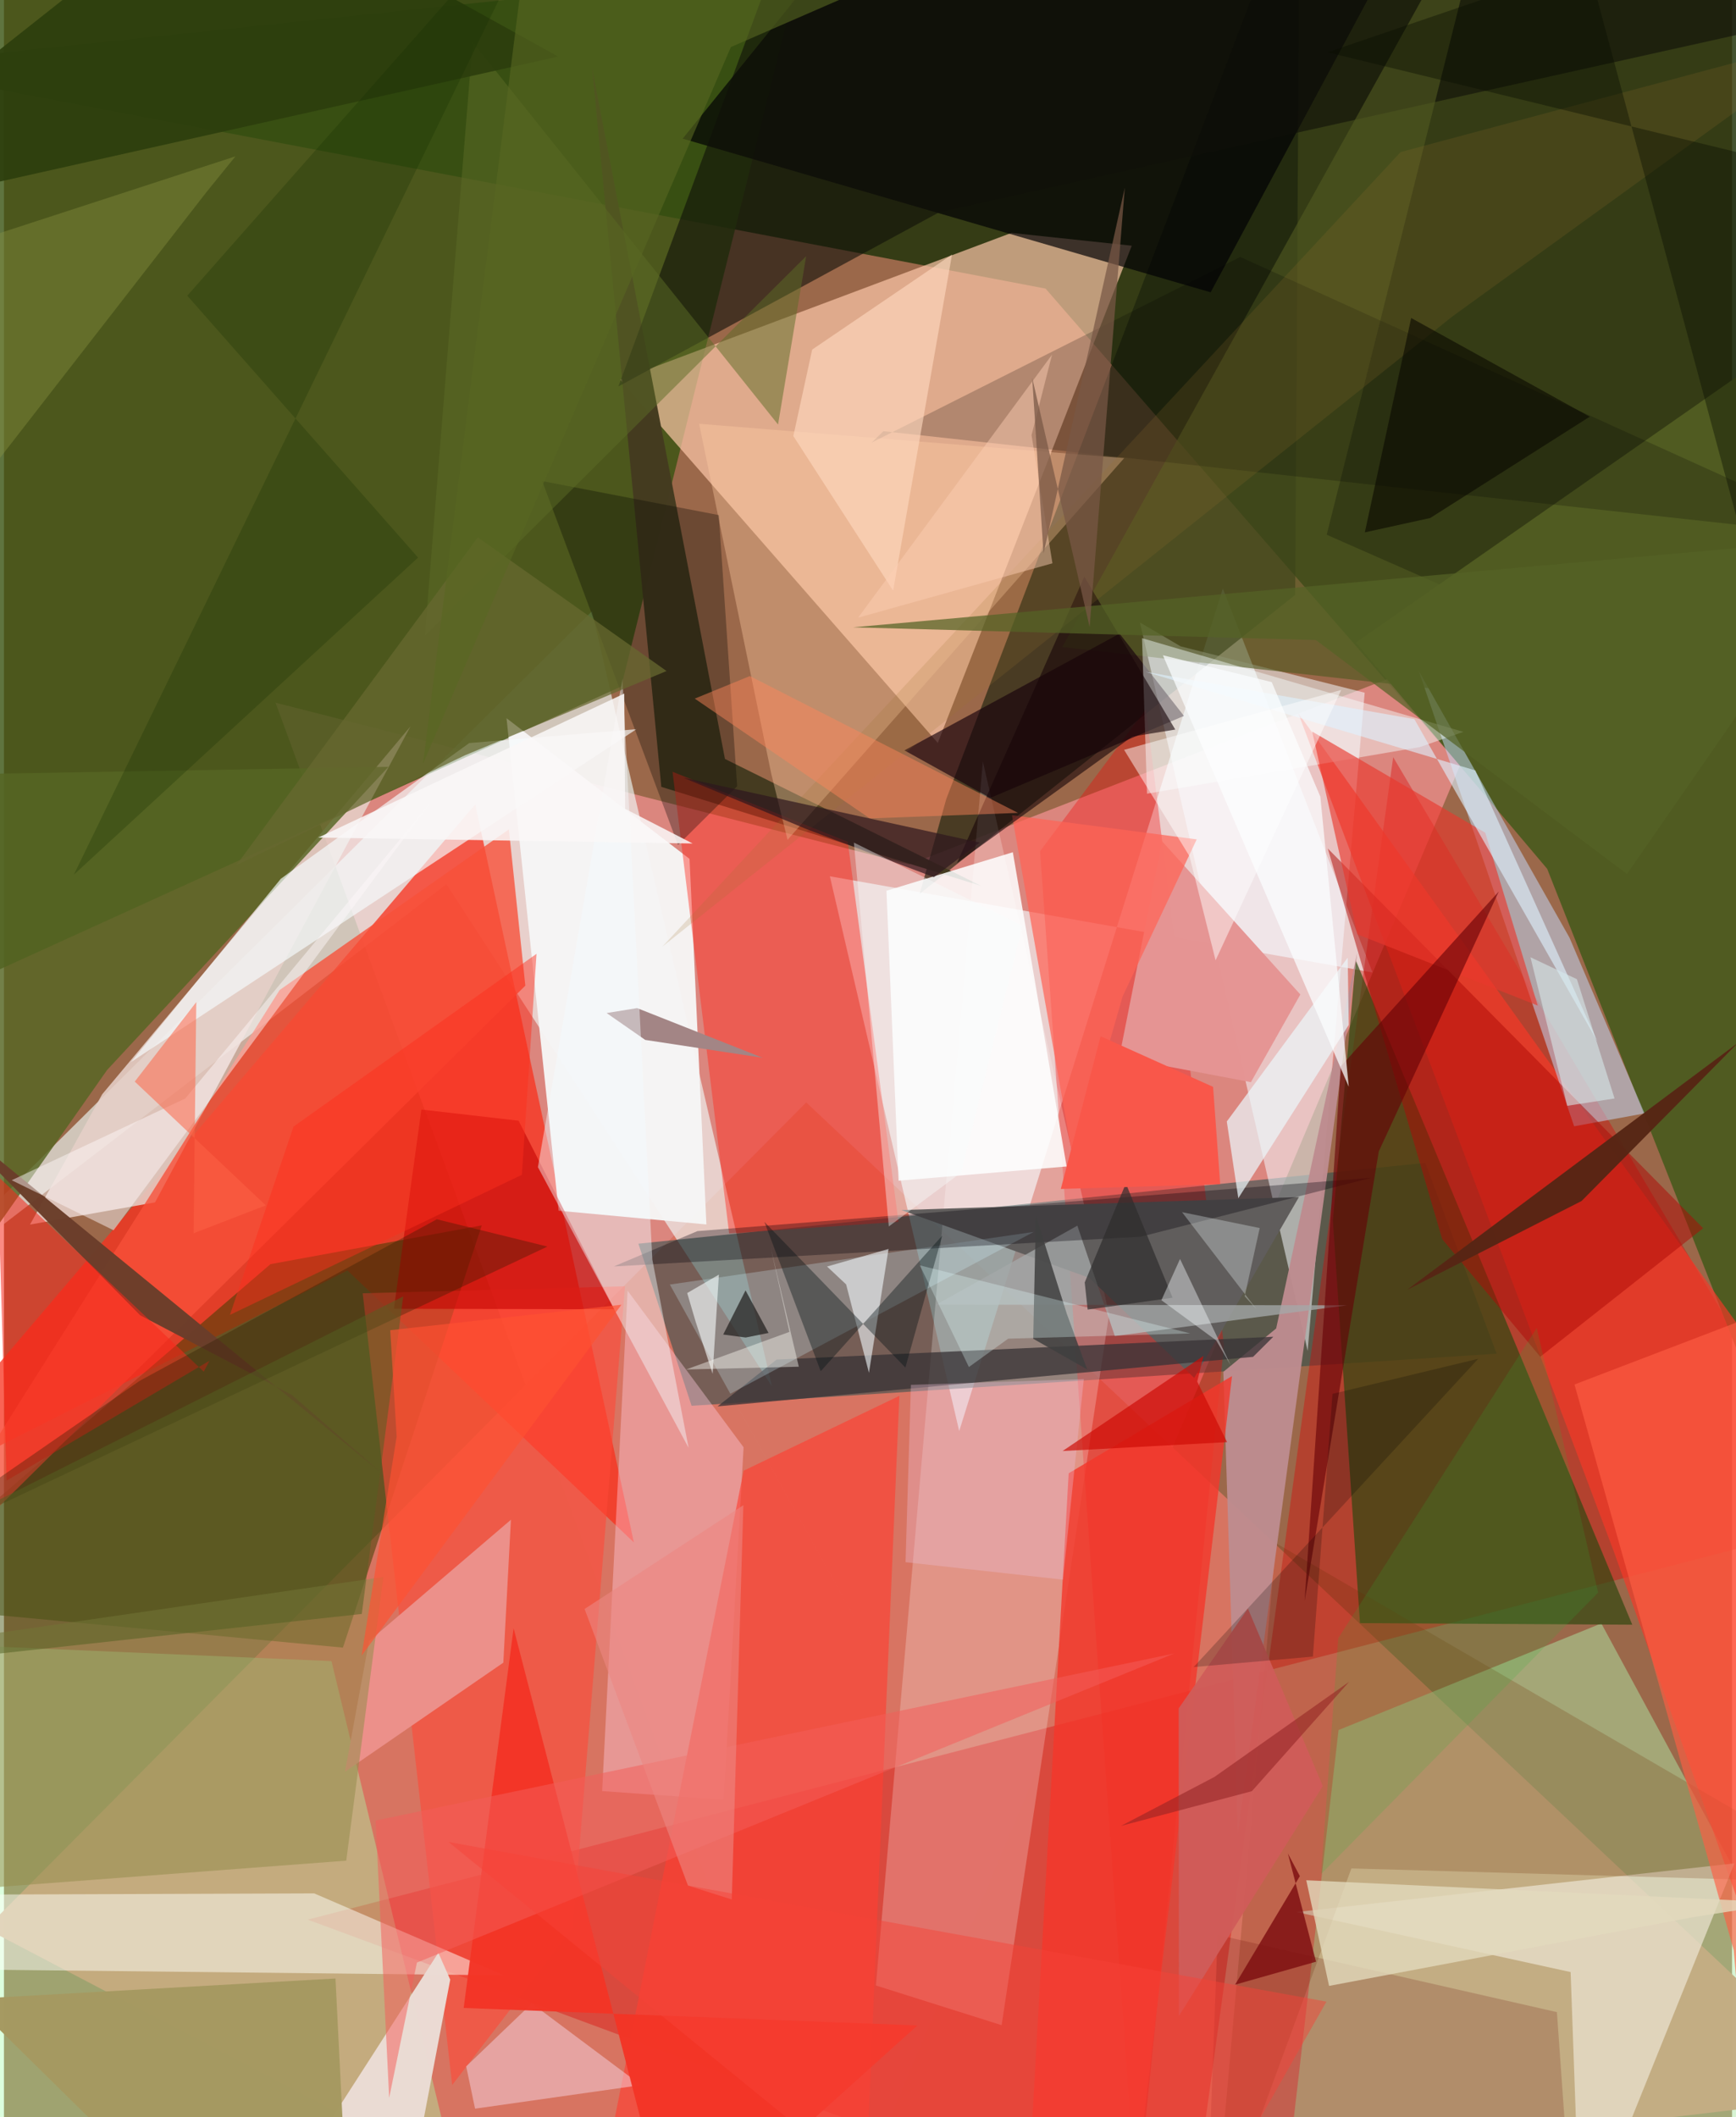 <svg xmlns="http://www.w3.org/2000/svg" width="228" height="278" viewBox="0 0 836 1024"><path fill="#9b684a" d="M0 0h836v1024H0z"/><path fill="#24350c" fill-opacity=".851" d="M-62 31.923l565.906 107.66L898 593.32 832.88-62z"/><path fill="#ff979c" fill-opacity=".643" d="M403.864 1083.331l328.445-779.356-294.281 114.126-306.643-78.238z"/><path fill="#d87462" fill-opacity=".984" d="M283.84 1086L898 1013.224 388.11 533.2-8.724 932.77z"/><path fill="#f1fdfb" fill-opacity=".624" d="M284.444 295.657l87.082 374.87-157.483-242.84L-62 639.591z"/><path fill="#395312" fill-opacity=".808" d="M396.74-62l-98.106 394.015L-62 496.115-22.28 1.627z"/><path fill="#ffc9aa" fill-opacity=".682" d="M545.61 118.834l-93.844 240.49-153.632-175.656 189.252-71.02z"/><path fill="#f2f9fb" fill-opacity=".639" d="M399.539 423.822l262.554 46.532-72.447-185.679-127.526 407.48z"/><path fill="#f8321e" fill-opacity=".757" d="M228.007 389.046L-62 729.42l228.16-114.93 138.58 131.53z"/><path fill="#2b4f4d" fill-opacity=".565" d="M332.654 679.936l-25.717-78.402 380.686-39.108 34.52 92.319z"/><path fill="#dc0000" fill-opacity=".369" d="M147 928.469L890.922 735.43 672.067 366.218 572.927 1086z"/><path fill="#afe7a6" fill-opacity=".494" d="M618.183 1074.867L898 1016.802 772.758 785.187 645.634 836.76z"/><path fill="#19210c" fill-opacity=".627" d="M624.668 287.757l-181.65 144.522 12.867-45.876L626.838-62z"/><path fill="#a7ffac" fill-opacity=".392" d="M158.446 803.414L-62 793.921V1086l278.619-41.14z"/><path fill="#30480f" fill-opacity=".69" d="M653.94 464.407l-11.038 125.921 13.102 194.725 131.734.762z"/><path fill="#383e00" fill-opacity=".522" d="M128.918 611.426l102.261-18.76-67.197 204.225L-62 775.643z"/><path fill="#f6faff" fill-opacity=".529" d="M658.284 335.028L630.69 653.385l-81.135-352.302 19.72 11.557z"/><path fill="#e5d0c8" fill-opacity=".871" d="M196.68 351.306L47.513 529.276l-34.902 63.002 60.464-10.72z"/><path fill="#f6f5f5" fill-opacity=".969" d="M339.82 592.223l-71.488-6.637L243.13 347.37l88.535 68.038z"/><path fill="#f70100" fill-opacity=".325" d="M590.205 650.754l-42.232 417.41-46.73-656.463 51.237-68.756z"/><path fill="#505b21" d="M654.024 310.777l213.97-149.243L898 804.124 746.576 420.231z"/><path fill="#000003" fill-opacity=".686" d="M432.662-62l243.21 31.784-92.109 171.601-255.418-74.324z"/><path fill="#443b20" fill-opacity=".988" d="M348.803 367.084l124.003 61.423-154.795-47.934-33.504-347.838z"/><path fill="#f93727" fill-opacity=".655" d="M898 723.074L626.133 344.899l153.015 406.44L898 1086z"/><path fill="#c4defe" fill-opacity=".506" d="M793.67 538.52l-36.324-85.038-72.841-128.844 75.105 220.107z"/><path fill="#ff4937" fill-opacity=".584" d="M216.828 1008.475l-43.273-382.961 126.904-3.385-25.194 310.374z"/><path fill="#ece4d1" fill-opacity=".706" d="M837.166 901.239L762.658 1086l-4.75-132.18-132.648-29.03z"/><path fill="#fff" fill-opacity=".227" d="M473.568 368.294l61.077 267.37-51.993 343.85-60.836-19.208z"/><path fill="#ff291d" fill-opacity=".435" d="M432.744 590.964L408.21 407.162l-84.771-33.884 27.386 223.291z"/><path fill="#fffff9" fill-opacity=".494" d="M150.08 915.763l-212.08.762v35.552l304.043 3.339z"/><path fill="#ffcce0" fill-opacity=".404" d="M357.813 700.008l-9.634 170.45-58.79-4.17 12.307-242.04z"/><path fill="#ff3e31" fill-opacity=".62" d="M357.835 711.321L283.238 1086l133.766-31.08 16.166-379.802z"/><path fill="#566623" fill-opacity=".827" d="M186 370.888l-245.46 4.294L-62 676.8 49.914 517.501z"/><path fill="#fdfeff" fill-opacity=".859" d="M432.792 571.066l81.294-6.89-26.015-151.98-61.146 18.632z"/><path fill="#605d5c" fill-opacity=".992" d="M626.476 578.975l-50.658 87.478-50.776-48.414-90.915-32.776z"/><path fill="#f6fcfd" fill-opacity=".659" d="M305.977 352.68L61.47 513.679l72.479-88.663 91.14-65.62z"/><path fill="#0f1009" fill-opacity=".6" d="M387.153-56.82l-89.899 243.713 155.192-84.23L898 3.614z"/><path fill="#6b2c00" fill-opacity=".216" d="M585.073 1086l30.26-339.636L898 910.734l-246.157-7.042z"/><path fill="#ffcca3" fill-opacity=".373" d="M371.241 374.415L336.293 204.96l205.655 16.607-162.866 184.628z"/><path fill="#be8c90" fill-opacity=".961" d="M615.458 642.528l39.22-181.758-57.721 425.96-7.055-223.216z"/><path fill="#f75039" fill-opacity=".788" d="M252.222 476.73l-7.959-75.594-110.882 77.687-193.869 307.351z"/><path fill="#eadbd4" fill-opacity=".988" d="M210.134 944.474l5.763 13.004-14.351 75.355L119.052 1086z"/><path fill="#f4372b" fill-opacity=".804" d="M594.103 665.557l-47.19 397.378-51.499-.814 19.665-349.545z"/><path fill="#eb908a" fill-opacity=".992" d="M241.58 804.175l-76.6 52.716 11.636-63.167 68.649-58.685z"/><path fill="#383436" fill-opacity=".765" d="M604.281 656.263l9.788-9.722-240.292 11.042-28.537 22.638z"/><path fill="#505820" fill-opacity=".624" d="M639.92 258.641l209.39 92.184-337.329-37.856L720.165-62z"/><path fill="#af0b07" fill-opacity=".51" d="M695.774 599.317l47.439 56.902 78.807-62.157-181.6-183.677z"/><path fill="#16000b" fill-opacity=".647" d="M435.626 362.933l41.523 22.99 93.7-39.66-31.155-39.798z"/><path fill="#6b3e2a" fill-opacity=".973" d="M182.443 712.304l-43.075-37.57-73.455-38.565L-34.1 534.91z"/><path fill="#e49493" fill-opacity=".992" d="M627.162 481.006l-66.886-74.108-20.73 104.485 63.7 12.027z"/><path fill="#948c4c" fill-opacity=".541" d="M-62 917.142l57.172-127.074 188.38-27.344-17.96 137.213z"/><path fill="#f7ffff" fill-opacity=".443" d="M552.986 383.886l-2.415-75.223 155.449 45.31-21.082 7.365z"/><path fill="#c30000" fill-opacity=".588" d="M188.663 633.007l13.27-96.36 47.033 5.4 46.328 91.208z"/><path fill="#a38585" d="M367.066 511.626l-60.763-24.04-14.756 2.388 18.682 12.992z"/><path fill="#cff1fd" fill-opacity=".267" d="M322.133 621.286l100.85 182.002-71.581-129.206 146.765-78.25z"/><path fill="#f5d2e0" fill-opacity=".506" d="M255.373 968.99l52.809 39.493-80.271 11.403-4.295-20.455z"/><path fill="#f23526" fill-opacity=".976" d="M246.557 787.535L323.805 1086l118.049-106.35-219.454-8.474z"/><path fill="#660700" fill-opacity=".188" d="M587.148 935.831L581.509 1086l176.667-15.401-6.892-97.403z"/><path fill="#e9372c" fill-opacity=".635" d="M632.898 353.85l83.704 48.901 25.412 83.613-87.27-34.468z"/><path fill="#a5a8a9" fill-opacity=".765" d="M649.674 631.333l-198.61-.318 68.207-38.202 18.138 53.386z"/><path fill="#04020b" fill-opacity=".322" d="M335.484 595.445l-40.436 17.085 254.993-14.396 111.582-28.506z"/><path fill="#572614" fill-opacity=".961" d="M897.825 460.376L678.848 623.828l84.357-42.94 113.21-114.426z"/><path fill="#020000" fill-opacity=".204" d="M419.788 214.051l5.657-5.495L898 260.321 598.083 124.28z"/><path fill="#060503" fill-opacity=".31" d="M354.69 380.293l-8.867-131.158-85.443-16.455 65.713 176.015z"/><path fill="#f3fbff" fill-opacity=".439" d="M299.212 328.192l-40.894 236.32 72.893 135.755-17.533-90.978z"/><path fill="#650006" fill-opacity=".604" d="M665.106 556.888l58.07-125.724-76.474 84.588-17.464 258.562z"/><path fill="#ebf6fb" fill-opacity=".71" d="M650.06 463.174l.505 32.524-53.418 83.84-5.574-37.108z"/><path fill="#f7271a" fill-opacity=".541" d="M99.421 658.15L1.282 716.09l-4.286-147.21 99.653 94.54z"/><path fill="#f3fafd" fill-opacity=".592" d="M407.418 621.222l11.043 42.77 9.481-59.908-29.752 8.488z"/><path fill="#5c6d26" fill-opacity=".502" d="M203.617 307.566l184.461-183.659-13.593 81.436-147.77-185.047z"/><path fill="#ff6456" fill-opacity=".714" d="M541.19 481.9l-23.488 81.735-30.06-169.353 89.378 11.698z"/><path fill="#051014" fill-opacity=".384" d="M453.913 597.625l-58.78 65.584-27.256-72.231 68.209 70.461z"/><path fill="#ffdac0" fill-opacity=".616" d="M430.153 285.69l-48.274-74.804 9.116-41.806 67.65-45.968z"/><path fill="#ff5e43" fill-opacity=".643" d="M836.81 943.243L759.78 669.63 898 616.749l-52.247 429.136z"/><path fill="#f45d59" fill-opacity=".518" d="M199.788 949.217l-13.433 65.407-6.57-134.087 386.41-80.83z"/><path fill="#fff8fb" fill-opacity=".463" d="M87.71 531.297l118.12-142.424L53.05 595.04 3.741 570.83z"/><path fill="#180509" fill-opacity=".608" d="M566.65 352.863l-43.985-73.935-61.635 138.514 84.801-61.203z"/><path fill="#a59961" fill-opacity=".992" d="M-17.131 966.916l177.515-9.987L166.845 1086h-63.09z"/><path fill="#2c3e0d" fill-opacity=".898" d="M268.153 27.358L106.71-62-62 71.442v29.8z"/><path fill="#e3dabd" fill-opacity=".788" d="M816.874 927.317l44.858-7.064-231.71-10.842 11.028 51.1z"/><path fill="#ddf2fe" fill-opacity=".604" d="M552.3 324.949l130.01 22.872 88.645 156.061L711.79 372.62z"/><path fill="#2c1d00" fill-opacity=".337" d="M-62 756.112l127.686-88.271 143.723-78.118 53.507 13.192z"/><path fill="#7d0e10" fill-opacity=".816" d="M634.75 948.805l-39.174 11.117 31.355-52.51-5.802-10.939z"/><path fill="#8d9544" fill-opacity=".38" d="M97.896 92.997L-62 298.797V132.268l173.98-56.645z"/><path fill="#d05c59" fill-opacity=".957" d="M601.797 778l-33.499 48.29.09 148.816 69.62-111.252z"/><path fill="#3f3f3f" fill-opacity=".847" d="M514.147 635.352l9.858 26.978-26.07-14.817 1.273-59.507z"/><path fill="#9a752f" fill-opacity=".176" d="M318.565 457.81L700.91 152.902 889.796 16.277 675.676 73.53z"/><path fill="#ff8559" fill-opacity=".459" d="M418.856 395.838l-84.672-57.946 26.67-10.911 129.726 66.187z"/><path fill="#ebbed6" fill-opacity=".349" d="M438.752 669.805l-2.589 85.766 76.147 8.442 10.099-96.985z"/><path fill="#f4fdfe" fill-opacity=".298" d="M605.926 633.18l-5.683-6.214 7.251-33.003-37.568-7.676z"/><path fill="#152e00" fill-opacity=".267" d="M200.333 269.685L88.695 143.018 269.525-62 33.84 423.012z"/><path fill="#faf7f7" fill-opacity=".859" d="M300.091 335.459l-148.028 69.645 181.097 2.866-32.657-16.777z"/><path fill="#29b737" fill-opacity=".165" d="M645.485 792.355l-8.293 114.076 134.035-136.148L741.495 642.3z"/><path fill="#676830" fill-opacity=".741" d="M229.246 259.918l91.293 64.628-97.633 40.815-110.474 53.06z"/><path fill="#fd6447" fill-opacity=".533" d="M126.653 583.003l-34.912 13.474 1.298-111.775-29.763 38.424z"/><path fill="#e5ffff" fill-opacity=".29" d="M573.893 644.93l-130.819-32.925 23.734 49.18 19.006-13.709z"/><path fill="#cc0b05" fill-opacity=".675" d="M577.268 668.217l14.451 29.29-79.582 4.296 68.153-45.987z"/><path fill="#2e2c2d" fill-opacity=".686" d="M522.845 620.275l1.424 13.135 41.087-5.744-22.61-55.275z"/><path fill="#ec8682" fill-opacity=".596" d="M357.697 728.018l-5.592 190.696-21.194-6.71-50.014-133.8z"/><path fill="#0b0900" fill-opacity=".608" d="M767.135 201.553l-77.156 48.988-31.619 6.94 22.417-103.676z"/><path fill="#fbfdff" fill-opacity=".733" d="M560.663 316.922l89.917 208.712-13.746-140.299-23.513-55.412z"/><path fill="#596722" fill-opacity=".604" d="M257.135-62l-54.413 431.453L351.655 22.768 546.417-62z"/><path fill="#556226" fill-opacity=".722" d="M898 259.748L785.173 422.699 634.653 309.57l-223.912-6.162z"/><path fill="#525f22" fill-opacity=".514" d="M-62 755.402l255.14-128.367-20.042 153.573L-62 806.292z"/><path fill="#2d161e" fill-opacity=".69" d="M388.506 401.11l61.373 23.155 22.155-16.746-143.408-31.39z"/><path fill="#f64237" fill-opacity=".459" d="M639.777 968.118l-424.725-77.23 174.041 141.826L572.907 1086z"/><path fill="#f9fdfe" fill-opacity=".592" d="M334.642 639.33l8.197 25.117 3.03-47.966-15.34 8.923z"/><path fill="#fc2e1e" fill-opacity=".463" d="M140.084 544.885l117.557-83.558-7.082 106.88-141.227 67.759z"/><path fill="#201d1c" fill-opacity=".702" d="M358.82 646.908l-10.871-1.435 10.806-21.355 11.135 20.591z"/><path fill="#fffef7" fill-opacity=".412" d="M371.015 603.687l8.976 40.5-49.976 18.187 54.514-1.347z"/><path fill="#f9fcfd" fill-opacity=".392" d="M492.727 447.77l-81.557-40.234 16.9 185.65 35.002-26.052z"/><path fill="#fdcdb4" fill-opacity=".467" d="M497.122 210.477l9.894-38.906-93.805 127.181 94.021-26.304z"/><path fill="#d8ebec" fill-opacity=".576" d="M779.158 531.29l-18.2-57.684L738.483 463l17.77 71.84z"/><path fill="#785745" fill-opacity=".725" d="M525.214 303.246l-27.78-120.516 5.458 84.958 39.34-176.908z"/><path fill="#ff5231" fill-opacity=".655" d="M189.978 694.86l-16.974 105.92 125.717-169.726-111.864 12.314z"/><path fill="#f9574a" d="M584.94 525.685l-54.416-24.48-19.253 73.851 77.105-2.27z"/><path fill="#f8fcfe" fill-opacity=".404" d="M559.933 628.857l26.513 19.454 6.988 11.975-24.483-51.36z"/><path fill="#932423" fill-opacity=".573" d="M603.714 866.329l47.002-52.866-65.097 45.966-45.229 23.696z"/><path fill="#fff" fill-opacity=".471" d="M646.915 333.715L541.888 362.67l31.65 51.486 12.615 50.315z"/><path fill="#090f00" fill-opacity=".396" d="M841.54 262.744L766.169-17.622l-125.87 42.921L898 88.14z"/><path fill="#000201" fill-opacity=".212" d="M713.211 657.191L575.532 806.299l57.693-5.061 9.483-127.07z"/></svg>